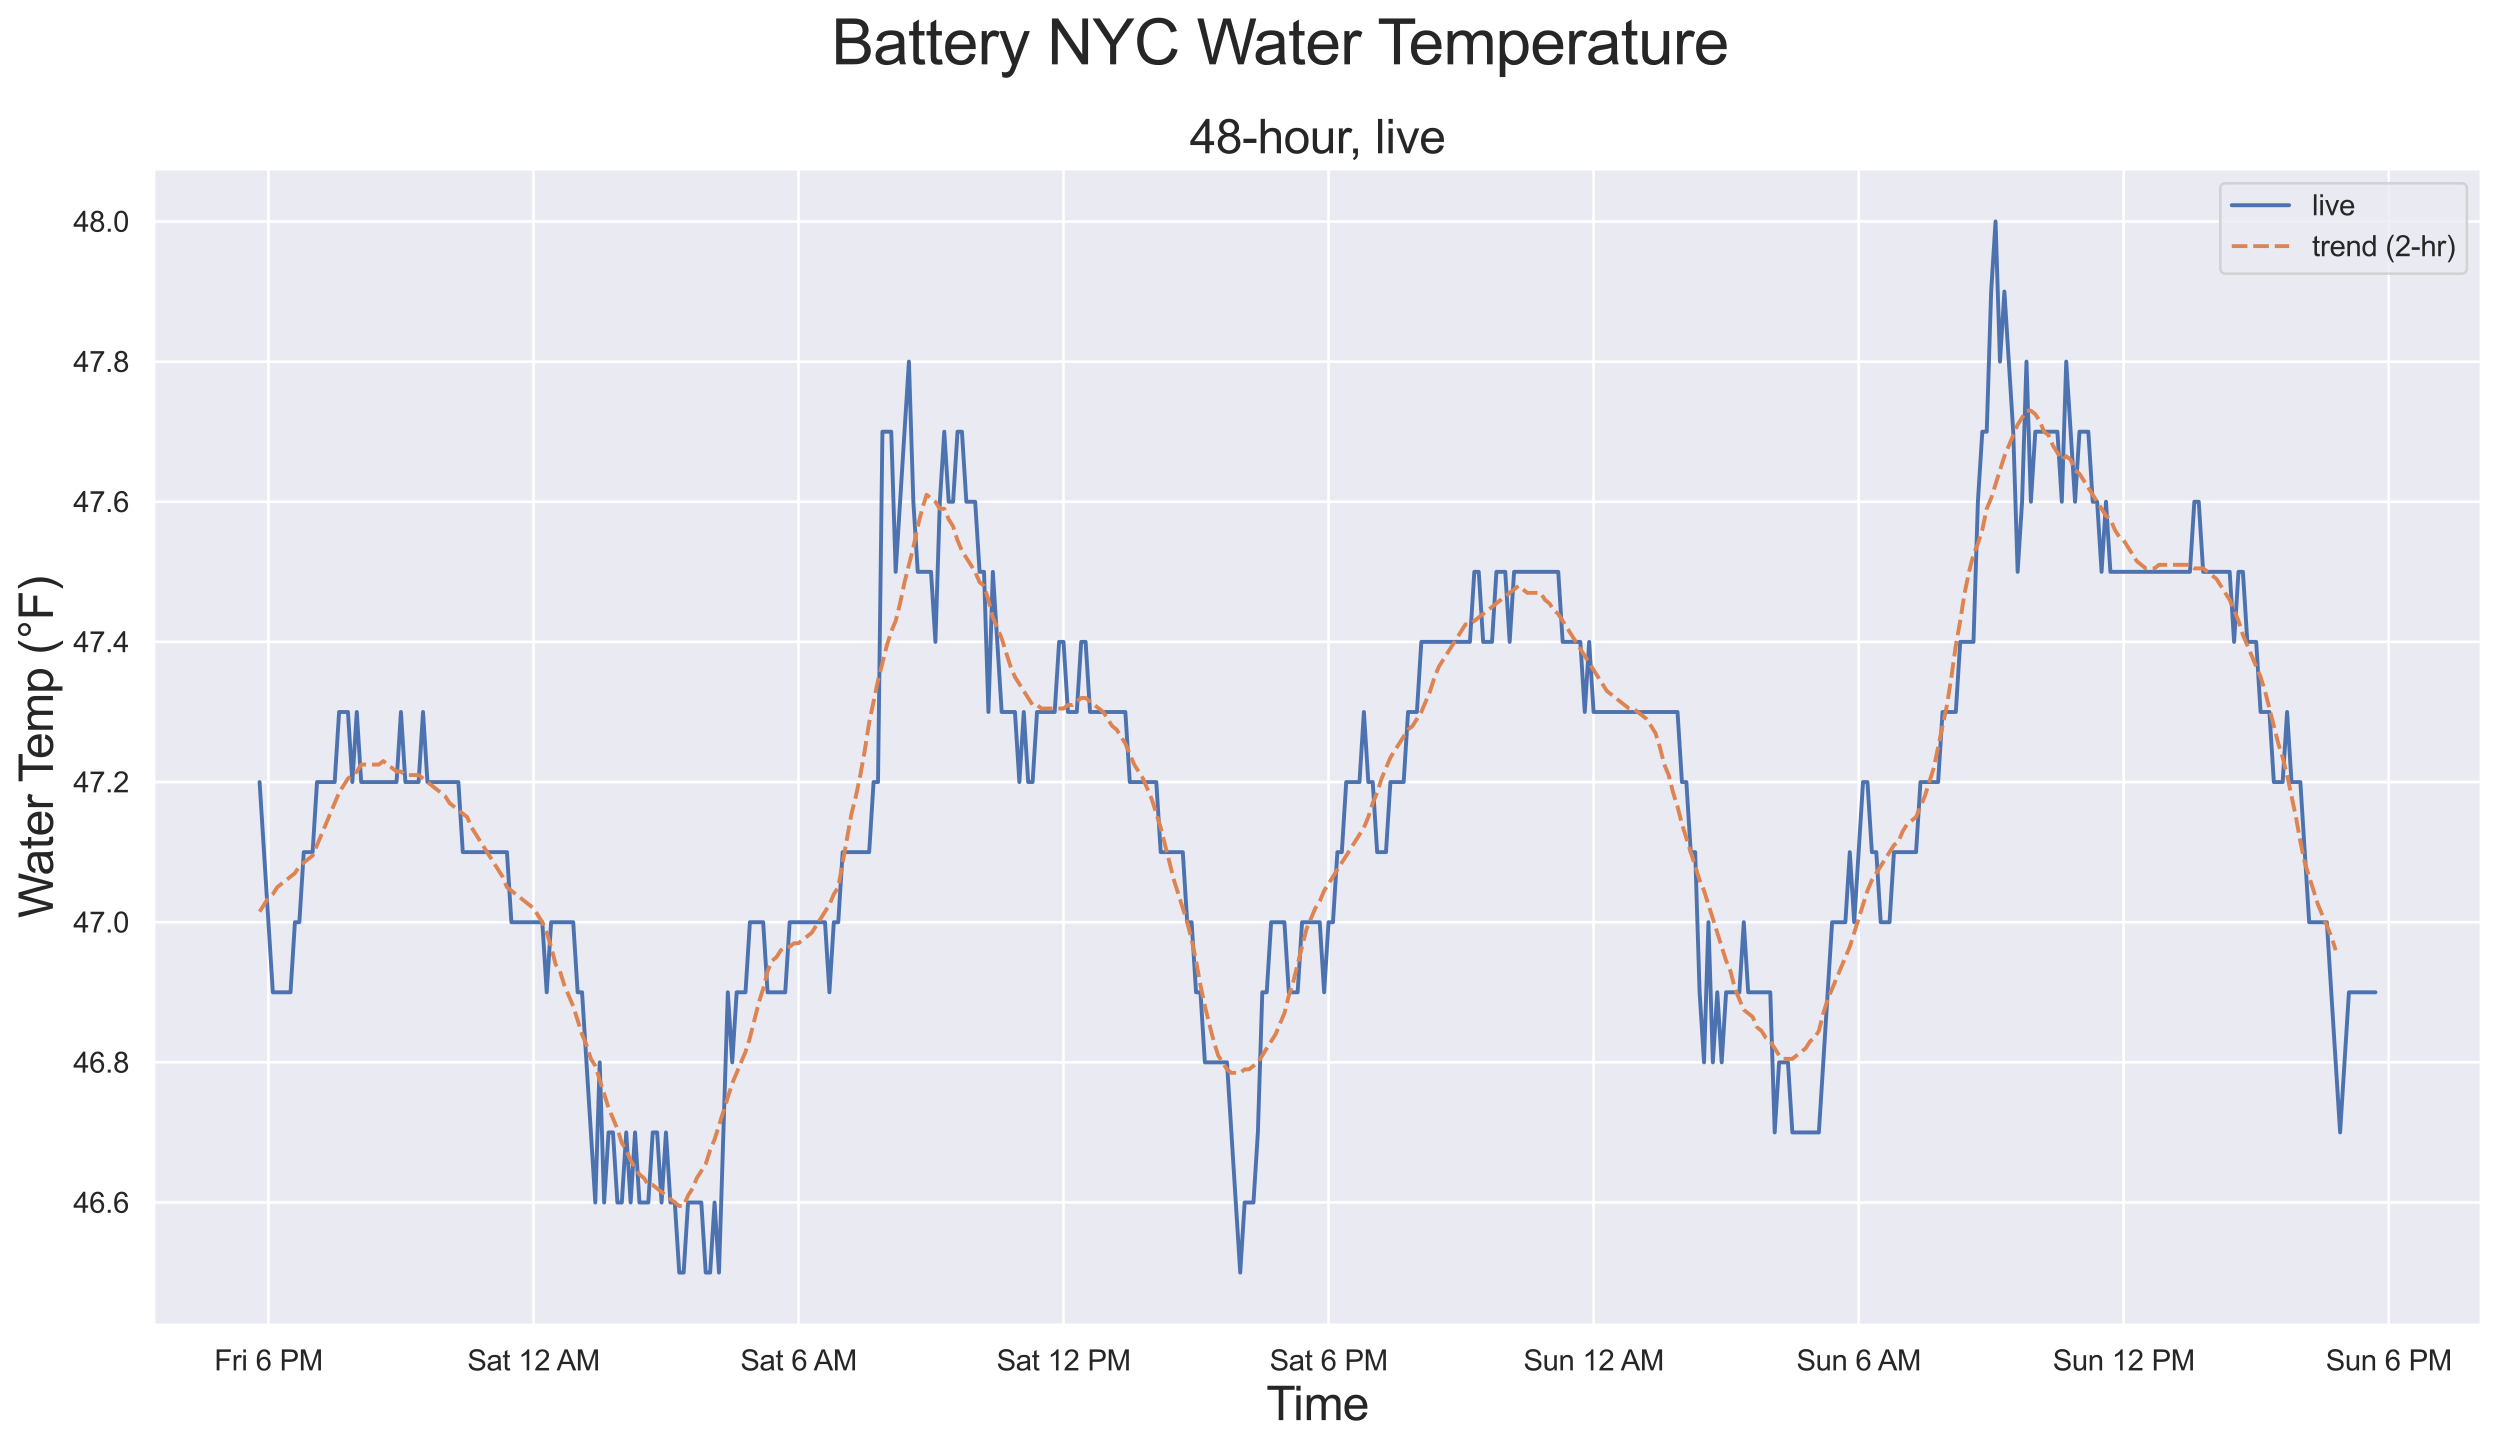 <?xml version="1.0" encoding="utf-8" standalone="no"?>
<!DOCTYPE svg PUBLIC "-//W3C//DTD SVG 1.1//EN"
  "http://www.w3.org/Graphics/SVG/1.1/DTD/svg11.dtd">
<svg xmlns:xlink="http://www.w3.org/1999/xlink" width="958.999pt" height="555.541pt" viewBox="0 0 958.999 555.541" xmlns="http://www.w3.org/2000/svg" version="1.1">
 <defs>
  <style type="text/css">*{stroke-linejoin: round; stroke-linecap: butt}</style>
 </defs>
 <g id="figure_1">
  <g id="patch_1">
   <path d="M 0 555.541 
L 958.999 555.541 
L 958.999 0 
L 0 0 
z
" style="fill: #ffffff"/>
  </g>
  <g id="axes_1">
   <g id="patch_2">
    <path d="M 58.999 508.32 
L 951.799 508.32 
L 951.799 64.8 
L 58.999 64.8 
z
" style="fill: #eaeaf2"/>
   </g>
   <g id="matplotlib.axis_1">
    <g id="xtick_1">
     <g id="line2d_1">
      <path d="M 102.97 508.32 
L 102.97 64.8 
" clip-path="url(#pe816466add)" style="fill: none; stroke: #ffffff; stroke-linecap: round"/>
     </g>
     <g id="text_1">
      <!-- Fri 6 PM -->
      <g style="fill: #262626" transform="translate(82.192 525.694)scale(0.11 -0.11)">
       <defs>
        <path id="ArialMT-46" d="M 525 0 
L 525 4581 
L 3616 4581 
L 3616 4041 
L 1131 4041 
L 1131 2622 
L 3281 2622 
L 3281 2081 
L 1131 2081 
L 1131 0 
L 525 0 
z
" transform="scale(0.016)"/>
        <path id="ArialMT-72" d="M 416 0 
L 416 3319 
L 922 3319 
L 922 2816 
Q 1116 3169 1280 3281 
Q 1444 3394 1641 3394 
Q 1925 3394 2219 3213 
L 2025 2691 
Q 1819 2813 1613 2813 
Q 1428 2813 1281 2702 
Q 1134 2591 1072 2394 
Q 978 2094 978 1738 
L 978 0 
L 416 0 
z
" transform="scale(0.016)"/>
        <path id="ArialMT-69" d="M 425 3934 
L 425 4581 
L 988 4581 
L 988 3934 
L 425 3934 
z
M 425 0 
L 425 3319 
L 988 3319 
L 988 0 
L 425 0 
z
" transform="scale(0.016)"/>
        <path id="ArialMT-20" transform="scale(0.016)"/>
        <path id="ArialMT-36" d="M 3184 3459 
L 2625 3416 
Q 2550 3747 2413 3897 
Q 2184 4138 1850 4138 
Q 1581 4138 1378 3988 
Q 1113 3794 959 3422 
Q 806 3050 800 2363 
Q 1003 2672 1297 2822 
Q 1591 2972 1913 2972 
Q 2475 2972 2870 2558 
Q 3266 2144 3266 1488 
Q 3266 1056 3080 686 
Q 2894 316 2569 119 
Q 2244 -78 1831 -78 
Q 1128 -78 684 439 
Q 241 956 241 2144 
Q 241 3472 731 4075 
Q 1159 4600 1884 4600 
Q 2425 4600 2770 4297 
Q 3116 3994 3184 3459 
z
M 888 1484 
Q 888 1194 1011 928 
Q 1134 663 1356 523 
Q 1578 384 1822 384 
Q 2178 384 2434 671 
Q 2691 959 2691 1453 
Q 2691 1928 2437 2201 
Q 2184 2475 1800 2475 
Q 1419 2475 1153 2201 
Q 888 1928 888 1484 
z
" transform="scale(0.016)"/>
        <path id="ArialMT-50" d="M 494 0 
L 494 4581 
L 2222 4581 
Q 2678 4581 2919 4538 
Q 3256 4481 3484 4323 
Q 3713 4166 3852 3881 
Q 3991 3597 3991 3256 
Q 3991 2672 3619 2267 
Q 3247 1863 2275 1863 
L 1100 1863 
L 1100 0 
L 494 0 
z
M 1100 2403 
L 2284 2403 
Q 2872 2403 3119 2622 
Q 3366 2841 3366 3238 
Q 3366 3525 3220 3729 
Q 3075 3934 2838 4000 
Q 2684 4041 2272 4041 
L 1100 4041 
L 1100 2403 
z
" transform="scale(0.016)"/>
        <path id="ArialMT-4d" d="M 475 0 
L 475 4581 
L 1388 4581 
L 2472 1338 
Q 2622 884 2691 659 
Q 2769 909 2934 1394 
L 4031 4581 
L 4847 4581 
L 4847 0 
L 4263 0 
L 4263 3834 
L 2931 0 
L 2384 0 
L 1059 3900 
L 1059 0 
L 475 0 
z
" transform="scale(0.016)"/>
       </defs>
       <use xlink:href="#ArialMT-46"/>
       <use xlink:href="#ArialMT-72" x="61.084"/>
       <use xlink:href="#ArialMT-69" x="94.385"/>
       <use xlink:href="#ArialMT-20" x="116.602"/>
       <use xlink:href="#ArialMT-36" x="144.385"/>
       <use xlink:href="#ArialMT-20" x="200"/>
       <use xlink:href="#ArialMT-50" x="227.783"/>
       <use xlink:href="#ArialMT-4d" x="294.482"/>
      </g>
     </g>
    </g>
    <g id="xtick_2">
     <g id="line2d_2">
      <path d="M 204.636 508.32 
L 204.636 64.8 
" clip-path="url(#pe816466add)" style="fill: none; stroke: #ffffff; stroke-linecap: round"/>
     </g>
     <g id="text_2">
      <!-- Sat 12 AM -->
      <g style="fill: #262626" transform="translate(179.26 525.694)scale(0.11 -0.11)">
       <defs>
        <path id="ArialMT-53" d="M 288 1472 
L 859 1522 
Q 900 1178 1048 958 
Q 1197 738 1509 602 
Q 1822 466 2213 466 
Q 2559 466 2825 569 
Q 3091 672 3220 851 
Q 3350 1031 3350 1244 
Q 3350 1459 3225 1620 
Q 3100 1781 2813 1891 
Q 2628 1963 1997 2114 
Q 1366 2266 1113 2400 
Q 784 2572 623 2826 
Q 463 3081 463 3397 
Q 463 3744 659 4045 
Q 856 4347 1234 4503 
Q 1613 4659 2075 4659 
Q 2584 4659 2973 4495 
Q 3363 4331 3572 4012 
Q 3781 3694 3797 3291 
L 3216 3247 
Q 3169 3681 2898 3903 
Q 2628 4125 2100 4125 
Q 1550 4125 1298 3923 
Q 1047 3722 1047 3438 
Q 1047 3191 1225 3031 
Q 1400 2872 2139 2705 
Q 2878 2538 3153 2413 
Q 3553 2228 3743 1945 
Q 3934 1663 3934 1294 
Q 3934 928 3725 604 
Q 3516 281 3123 101 
Q 2731 -78 2241 -78 
Q 1619 -78 1198 103 
Q 778 284 539 648 
Q 300 1013 288 1472 
z
" transform="scale(0.016)"/>
        <path id="ArialMT-61" d="M 2588 409 
Q 2275 144 1986 34 
Q 1697 -75 1366 -75 
Q 819 -75 525 192 
Q 231 459 231 875 
Q 231 1119 342 1320 
Q 453 1522 633 1644 
Q 813 1766 1038 1828 
Q 1203 1872 1538 1913 
Q 2219 1994 2541 2106 
Q 2544 2222 2544 2253 
Q 2544 2597 2384 2738 
Q 2169 2928 1744 2928 
Q 1347 2928 1158 2789 
Q 969 2650 878 2297 
L 328 2372 
Q 403 2725 575 2942 
Q 747 3159 1072 3276 
Q 1397 3394 1825 3394 
Q 2250 3394 2515 3294 
Q 2781 3194 2906 3042 
Q 3031 2891 3081 2659 
Q 3109 2516 3109 2141 
L 3109 1391 
Q 3109 606 3145 398 
Q 3181 191 3288 0 
L 2700 0 
Q 2613 175 2588 409 
z
M 2541 1666 
Q 2234 1541 1622 1453 
Q 1275 1403 1131 1340 
Q 988 1278 909 1158 
Q 831 1038 831 891 
Q 831 666 1001 516 
Q 1172 366 1500 366 
Q 1825 366 2078 508 
Q 2331 650 2450 897 
Q 2541 1088 2541 1459 
L 2541 1666 
z
" transform="scale(0.016)"/>
        <path id="ArialMT-74" d="M 1650 503 
L 1731 6 
Q 1494 -44 1306 -44 
Q 1000 -44 831 53 
Q 663 150 594 308 
Q 525 466 525 972 
L 525 2881 
L 113 2881 
L 113 3319 
L 525 3319 
L 525 4141 
L 1084 4478 
L 1084 3319 
L 1650 3319 
L 1650 2881 
L 1084 2881 
L 1084 941 
Q 1084 700 1114 631 
Q 1144 563 1211 522 
Q 1278 481 1403 481 
Q 1497 481 1650 503 
z
" transform="scale(0.016)"/>
        <path id="ArialMT-31" d="M 2384 0 
L 1822 0 
L 1822 3584 
Q 1619 3391 1289 3197 
Q 959 3003 697 2906 
L 697 3450 
Q 1169 3672 1522 3987 
Q 1875 4303 2022 4600 
L 2384 4600 
L 2384 0 
z
" transform="scale(0.016)"/>
        <path id="ArialMT-32" d="M 3222 541 
L 3222 0 
L 194 0 
Q 188 203 259 391 
Q 375 700 629 1000 
Q 884 1300 1366 1694 
Q 2113 2306 2375 2664 
Q 2638 3022 2638 3341 
Q 2638 3675 2398 3904 
Q 2159 4134 1775 4134 
Q 1369 4134 1125 3890 
Q 881 3647 878 3216 
L 300 3275 
Q 359 3922 746 4261 
Q 1134 4600 1788 4600 
Q 2447 4600 2831 4234 
Q 3216 3869 3216 3328 
Q 3216 3053 3103 2787 
Q 2991 2522 2730 2228 
Q 2469 1934 1863 1422 
Q 1356 997 1212 845 
Q 1069 694 975 541 
L 3222 541 
z
" transform="scale(0.016)"/>
        <path id="ArialMT-41" d="M -9 0 
L 1750 4581 
L 2403 4581 
L 4278 0 
L 3588 0 
L 3053 1388 
L 1138 1388 
L 634 0 
L -9 0 
z
M 1313 1881 
L 2866 1881 
L 2388 3150 
Q 2169 3728 2063 4100 
Q 1975 3659 1816 3225 
L 1313 1881 
z
" transform="scale(0.016)"/>
       </defs>
       <use xlink:href="#ArialMT-53"/>
       <use xlink:href="#ArialMT-61" x="66.699"/>
       <use xlink:href="#ArialMT-74" x="122.314"/>
       <use xlink:href="#ArialMT-20" x="150.098"/>
       <use xlink:href="#ArialMT-31" x="177.881"/>
       <use xlink:href="#ArialMT-32" x="233.496"/>
       <use xlink:href="#ArialMT-20" x="289.111"/>
       <use xlink:href="#ArialMT-41" x="311.395"/>
       <use xlink:href="#ArialMT-4d" x="378.094"/>
      </g>
     </g>
    </g>
    <g id="xtick_3">
     <g id="line2d_3">
      <path d="M 306.302 508.32 
L 306.302 64.8 
" clip-path="url(#pe816466add)" style="fill: none; stroke: #ffffff; stroke-linecap: round"/>
     </g>
     <g id="text_3">
      <!-- Sat 6 AM -->
      <g style="fill: #262626" transform="translate(283.985 525.694)scale(0.11 -0.11)">
       <use xlink:href="#ArialMT-53"/>
       <use xlink:href="#ArialMT-61" x="66.699"/>
       <use xlink:href="#ArialMT-74" x="122.314"/>
       <use xlink:href="#ArialMT-20" x="150.098"/>
       <use xlink:href="#ArialMT-36" x="177.881"/>
       <use xlink:href="#ArialMT-20" x="233.496"/>
       <use xlink:href="#ArialMT-41" x="255.779"/>
       <use xlink:href="#ArialMT-4d" x="322.479"/>
      </g>
     </g>
    </g>
    <g id="xtick_4">
     <g id="line2d_4">
      <path d="M 407.969 508.32 
L 407.969 64.8 
" clip-path="url(#pe816466add)" style="fill: none; stroke: #ffffff; stroke-linecap: round"/>
     </g>
     <g id="text_4">
      <!-- Sat 12 PM -->
      <g style="fill: #262626" transform="translate(382.291 525.694)scale(0.11 -0.11)">
       <use xlink:href="#ArialMT-53"/>
       <use xlink:href="#ArialMT-61" x="66.699"/>
       <use xlink:href="#ArialMT-74" x="122.314"/>
       <use xlink:href="#ArialMT-20" x="150.098"/>
       <use xlink:href="#ArialMT-31" x="177.881"/>
       <use xlink:href="#ArialMT-32" x="233.496"/>
       <use xlink:href="#ArialMT-20" x="289.111"/>
       <use xlink:href="#ArialMT-50" x="316.895"/>
       <use xlink:href="#ArialMT-4d" x="383.594"/>
      </g>
     </g>
    </g>
    <g id="xtick_5">
     <g id="line2d_5">
      <path d="M 509.635 508.32 
L 509.635 64.8 
" clip-path="url(#pe816466add)" style="fill: none; stroke: #ffffff; stroke-linecap: round"/>
     </g>
     <g id="text_5">
      <!-- Sat 6 PM -->
      <g style="fill: #262626" transform="translate(487.015 525.694)scale(0.11 -0.11)">
       <use xlink:href="#ArialMT-53"/>
       <use xlink:href="#ArialMT-61" x="66.699"/>
       <use xlink:href="#ArialMT-74" x="122.314"/>
       <use xlink:href="#ArialMT-20" x="150.098"/>
       <use xlink:href="#ArialMT-36" x="177.881"/>
       <use xlink:href="#ArialMT-20" x="233.496"/>
       <use xlink:href="#ArialMT-50" x="261.279"/>
       <use xlink:href="#ArialMT-4d" x="327.979"/>
      </g>
     </g>
    </g>
    <g id="xtick_6">
     <g id="line2d_6">
      <path d="M 611.301 508.32 
L 611.301 64.8 
" clip-path="url(#pe816466add)" style="fill: none; stroke: #ffffff; stroke-linecap: round"/>
     </g>
     <g id="text_6">
      <!-- Sun 12 AM -->
      <g style="fill: #262626" transform="translate(584.395 525.694)scale(0.11 -0.11)">
       <defs>
        <path id="ArialMT-75" d="M 2597 0 
L 2597 488 
Q 2209 -75 1544 -75 
Q 1250 -75 995 37 
Q 741 150 617 320 
Q 494 491 444 738 
Q 409 903 409 1263 
L 409 3319 
L 972 3319 
L 972 1478 
Q 972 1038 1006 884 
Q 1059 663 1231 536 
Q 1403 409 1656 409 
Q 1909 409 2131 539 
Q 2353 669 2445 892 
Q 2538 1116 2538 1541 
L 2538 3319 
L 3100 3319 
L 3100 0 
L 2597 0 
z
" transform="scale(0.016)"/>
        <path id="ArialMT-6e" d="M 422 0 
L 422 3319 
L 928 3319 
L 928 2847 
Q 1294 3394 1984 3394 
Q 2284 3394 2536 3286 
Q 2788 3178 2913 3003 
Q 3038 2828 3088 2588 
Q 3119 2431 3119 2041 
L 3119 0 
L 2556 0 
L 2556 2019 
Q 2556 2363 2490 2533 
Q 2425 2703 2258 2804 
Q 2091 2906 1866 2906 
Q 1506 2906 1245 2678 
Q 984 2450 984 1813 
L 984 0 
L 422 0 
z
" transform="scale(0.016)"/>
       </defs>
       <use xlink:href="#ArialMT-53"/>
       <use xlink:href="#ArialMT-75" x="66.699"/>
       <use xlink:href="#ArialMT-6e" x="122.314"/>
       <use xlink:href="#ArialMT-20" x="177.93"/>
       <use xlink:href="#ArialMT-31" x="205.713"/>
       <use xlink:href="#ArialMT-32" x="261.328"/>
       <use xlink:href="#ArialMT-20" x="316.943"/>
       <use xlink:href="#ArialMT-41" x="339.227"/>
       <use xlink:href="#ArialMT-4d" x="405.926"/>
      </g>
     </g>
    </g>
    <g id="xtick_7">
     <g id="line2d_7">
      <path d="M 712.968 508.32 
L 712.968 64.8 
" clip-path="url(#pe816466add)" style="fill: none; stroke: #ffffff; stroke-linecap: round"/>
     </g>
     <g id="text_7">
      <!-- Sun 6 AM -->
      <g style="fill: #262626" transform="translate(689.12 525.694)scale(0.11 -0.11)">
       <use xlink:href="#ArialMT-53"/>
       <use xlink:href="#ArialMT-75" x="66.699"/>
       <use xlink:href="#ArialMT-6e" x="122.314"/>
       <use xlink:href="#ArialMT-20" x="177.93"/>
       <use xlink:href="#ArialMT-36" x="205.713"/>
       <use xlink:href="#ArialMT-20" x="261.328"/>
       <use xlink:href="#ArialMT-41" x="283.611"/>
       <use xlink:href="#ArialMT-4d" x="350.311"/>
      </g>
     </g>
    </g>
    <g id="xtick_8">
     <g id="line2d_8">
      <path d="M 814.634 508.32 
L 814.634 64.8 
" clip-path="url(#pe816466add)" style="fill: none; stroke: #ffffff; stroke-linecap: round"/>
     </g>
     <g id="text_8">
      <!-- Sun 12 PM -->
      <g style="fill: #262626" transform="translate(787.425 525.694)scale(0.11 -0.11)">
       <use xlink:href="#ArialMT-53"/>
       <use xlink:href="#ArialMT-75" x="66.699"/>
       <use xlink:href="#ArialMT-6e" x="122.314"/>
       <use xlink:href="#ArialMT-20" x="177.93"/>
       <use xlink:href="#ArialMT-31" x="205.713"/>
       <use xlink:href="#ArialMT-32" x="261.328"/>
       <use xlink:href="#ArialMT-20" x="316.943"/>
       <use xlink:href="#ArialMT-50" x="344.727"/>
       <use xlink:href="#ArialMT-4d" x="411.426"/>
      </g>
     </g>
    </g>
    <g id="xtick_9">
     <g id="line2d_9">
      <path d="M 916.3 508.32 
L 916.3 64.8 
" clip-path="url(#pe816466add)" style="fill: none; stroke: #ffffff; stroke-linecap: round"/>
     </g>
     <g id="text_9">
      <!-- Sun 6 PM -->
      <g style="fill: #262626" transform="translate(892.15 525.694)scale(0.11 -0.11)">
       <use xlink:href="#ArialMT-53"/>
       <use xlink:href="#ArialMT-75" x="66.699"/>
       <use xlink:href="#ArialMT-6e" x="122.314"/>
       <use xlink:href="#ArialMT-20" x="177.93"/>
       <use xlink:href="#ArialMT-36" x="205.713"/>
       <use xlink:href="#ArialMT-20" x="261.328"/>
       <use xlink:href="#ArialMT-50" x="289.111"/>
       <use xlink:href="#ArialMT-4d" x="355.811"/>
      </g>
     </g>
    </g>
    <g id="text_10">
     <!-- Time -->
     <g style="fill: #262626" transform="translate(485.738 544.764)scale(0.18 -0.18)">
      <defs>
       <path id="ArialMT-54" d="M 1659 0 
L 1659 4041 
L 150 4041 
L 150 4581 
L 3781 4581 
L 3781 4041 
L 2266 4041 
L 2266 0 
L 1659 0 
z
" transform="scale(0.016)"/>
       <path id="ArialMT-6d" d="M 422 0 
L 422 3319 
L 925 3319 
L 925 2853 
Q 1081 3097 1340 3245 
Q 1600 3394 1931 3394 
Q 2300 3394 2536 3241 
Q 2772 3088 2869 2813 
Q 3263 3394 3894 3394 
Q 4388 3394 4653 3120 
Q 4919 2847 4919 2278 
L 4919 0 
L 4359 0 
L 4359 2091 
Q 4359 2428 4304 2576 
Q 4250 2725 4106 2815 
Q 3963 2906 3769 2906 
Q 3419 2906 3187 2673 
Q 2956 2441 2956 1928 
L 2956 0 
L 2394 0 
L 2394 2156 
Q 2394 2531 2256 2718 
Q 2119 2906 1806 2906 
Q 1569 2906 1367 2781 
Q 1166 2656 1075 2415 
Q 984 2175 984 1722 
L 984 0 
L 422 0 
z
" transform="scale(0.016)"/>
       <path id="ArialMT-65" d="M 2694 1069 
L 3275 997 
Q 3138 488 2766 206 
Q 2394 -75 1816 -75 
Q 1088 -75 661 373 
Q 234 822 234 1631 
Q 234 2469 665 2931 
Q 1097 3394 1784 3394 
Q 2450 3394 2872 2941 
Q 3294 2488 3294 1666 
Q 3294 1616 3291 1516 
L 816 1516 
Q 847 969 1125 678 
Q 1403 388 1819 388 
Q 2128 388 2347 550 
Q 2566 713 2694 1069 
z
M 847 1978 
L 2700 1978 
Q 2663 2397 2488 2606 
Q 2219 2931 1791 2931 
Q 1403 2931 1139 2672 
Q 875 2413 847 1978 
z
" transform="scale(0.016)"/>
      </defs>
      <use xlink:href="#ArialMT-54"/>
      <use xlink:href="#ArialMT-69" x="57.334"/>
      <use xlink:href="#ArialMT-6d" x="79.551"/>
      <use xlink:href="#ArialMT-65" x="162.852"/>
     </g>
    </g>
   </g>
   <g id="matplotlib.axis_2">
    <g id="ytick_1">
     <g id="line2d_10">
      <path d="M 58.999 461.28 
L 951.799 461.28 
" clip-path="url(#pe816466add)" style="fill: none; stroke: #ffffff; stroke-linecap: round"/>
     </g>
     <g id="text_11">
      <!-- 46.6 -->
      <g style="fill: #262626" transform="translate(28.092 465.217)scale(0.11 -0.11)">
       <defs>
        <path id="ArialMT-34" d="M 2069 0 
L 2069 1097 
L 81 1097 
L 81 1613 
L 2172 4581 
L 2631 4581 
L 2631 1613 
L 3250 1613 
L 3250 1097 
L 2631 1097 
L 2631 0 
L 2069 0 
z
M 2069 1613 
L 2069 3678 
L 634 1613 
L 2069 1613 
z
" transform="scale(0.016)"/>
        <path id="ArialMT-2e" d="M 581 0 
L 581 641 
L 1222 641 
L 1222 0 
L 581 0 
z
" transform="scale(0.016)"/>
       </defs>
       <use xlink:href="#ArialMT-34"/>
       <use xlink:href="#ArialMT-36" x="55.615"/>
       <use xlink:href="#ArialMT-2e" x="111.23"/>
       <use xlink:href="#ArialMT-36" x="139.014"/>
      </g>
     </g>
    </g>
    <g id="ytick_2">
     <g id="line2d_11">
      <path d="M 58.999 407.52 
L 951.799 407.52 
" clip-path="url(#pe816466add)" style="fill: none; stroke: #ffffff; stroke-linecap: round"/>
     </g>
     <g id="text_12">
      <!-- 46.8 -->
      <g style="fill: #262626" transform="translate(28.092 411.457)scale(0.11 -0.11)">
       <defs>
        <path id="ArialMT-38" d="M 1131 2484 
Q 781 2613 612 2850 
Q 444 3088 444 3419 
Q 444 3919 803 4259 
Q 1163 4600 1759 4600 
Q 2359 4600 2725 4251 
Q 3091 3903 3091 3403 
Q 3091 3084 2923 2848 
Q 2756 2613 2416 2484 
Q 2838 2347 3058 2040 
Q 3278 1734 3278 1309 
Q 3278 722 2862 322 
Q 2447 -78 1769 -78 
Q 1091 -78 675 323 
Q 259 725 259 1325 
Q 259 1772 486 2073 
Q 713 2375 1131 2484 
z
M 1019 3438 
Q 1019 3113 1228 2906 
Q 1438 2700 1772 2700 
Q 2097 2700 2305 2904 
Q 2513 3109 2513 3406 
Q 2513 3716 2298 3927 
Q 2084 4138 1766 4138 
Q 1444 4138 1231 3931 
Q 1019 3725 1019 3438 
z
M 838 1322 
Q 838 1081 952 856 
Q 1066 631 1291 507 
Q 1516 384 1775 384 
Q 2178 384 2440 643 
Q 2703 903 2703 1303 
Q 2703 1709 2433 1975 
Q 2163 2241 1756 2241 
Q 1359 2241 1098 1978 
Q 838 1716 838 1322 
z
" transform="scale(0.016)"/>
       </defs>
       <use xlink:href="#ArialMT-34"/>
       <use xlink:href="#ArialMT-36" x="55.615"/>
       <use xlink:href="#ArialMT-2e" x="111.23"/>
       <use xlink:href="#ArialMT-38" x="139.014"/>
      </g>
     </g>
    </g>
    <g id="ytick_3">
     <g id="line2d_12">
      <path d="M 58.999 353.76 
L 951.799 353.76 
" clip-path="url(#pe816466add)" style="fill: none; stroke: #ffffff; stroke-linecap: round"/>
     </g>
     <g id="text_13">
      <!-- 47.0 -->
      <g style="fill: #262626" transform="translate(28.092 357.697)scale(0.11 -0.11)">
       <defs>
        <path id="ArialMT-37" d="M 303 3981 
L 303 4522 
L 3269 4522 
L 3269 4084 
Q 2831 3619 2401 2847 
Q 1972 2075 1738 1259 
Q 1569 684 1522 0 
L 944 0 
Q 953 541 1156 1306 
Q 1359 2072 1739 2783 
Q 2119 3494 2547 3981 
L 303 3981 
z
" transform="scale(0.016)"/>
        <path id="ArialMT-30" d="M 266 2259 
Q 266 3072 433 3567 
Q 600 4063 929 4331 
Q 1259 4600 1759 4600 
Q 2128 4600 2406 4451 
Q 2684 4303 2865 4023 
Q 3047 3744 3150 3342 
Q 3253 2941 3253 2259 
Q 3253 1453 3087 958 
Q 2922 463 2592 192 
Q 2263 -78 1759 -78 
Q 1097 -78 719 397 
Q 266 969 266 2259 
z
M 844 2259 
Q 844 1131 1108 757 
Q 1372 384 1759 384 
Q 2147 384 2411 759 
Q 2675 1134 2675 2259 
Q 2675 3391 2411 3762 
Q 2147 4134 1753 4134 
Q 1366 4134 1134 3806 
Q 844 3388 844 2259 
z
" transform="scale(0.016)"/>
       </defs>
       <use xlink:href="#ArialMT-34"/>
       <use xlink:href="#ArialMT-37" x="55.615"/>
       <use xlink:href="#ArialMT-2e" x="111.23"/>
       <use xlink:href="#ArialMT-30" x="139.014"/>
      </g>
     </g>
    </g>
    <g id="ytick_4">
     <g id="line2d_13">
      <path d="M 58.999 300 
L 951.799 300 
" clip-path="url(#pe816466add)" style="fill: none; stroke: #ffffff; stroke-linecap: round"/>
     </g>
     <g id="text_14">
      <!-- 47.2 -->
      <g style="fill: #262626" transform="translate(28.092 303.937)scale(0.11 -0.11)">
       <use xlink:href="#ArialMT-34"/>
       <use xlink:href="#ArialMT-37" x="55.615"/>
       <use xlink:href="#ArialMT-2e" x="111.23"/>
       <use xlink:href="#ArialMT-32" x="139.014"/>
      </g>
     </g>
    </g>
    <g id="ytick_5">
     <g id="line2d_14">
      <path d="M 58.999 246.24 
L 951.799 246.24 
" clip-path="url(#pe816466add)" style="fill: none; stroke: #ffffff; stroke-linecap: round"/>
     </g>
     <g id="text_15">
      <!-- 47.4 -->
      <g style="fill: #262626" transform="translate(28.092 250.177)scale(0.11 -0.11)">
       <use xlink:href="#ArialMT-34"/>
       <use xlink:href="#ArialMT-37" x="55.615"/>
       <use xlink:href="#ArialMT-2e" x="111.23"/>
       <use xlink:href="#ArialMT-34" x="139.014"/>
      </g>
     </g>
    </g>
    <g id="ytick_6">
     <g id="line2d_15">
      <path d="M 58.999 192.48 
L 951.799 192.48 
" clip-path="url(#pe816466add)" style="fill: none; stroke: #ffffff; stroke-linecap: round"/>
     </g>
     <g id="text_16">
      <!-- 47.6 -->
      <g style="fill: #262626" transform="translate(28.092 196.417)scale(0.11 -0.11)">
       <use xlink:href="#ArialMT-34"/>
       <use xlink:href="#ArialMT-37" x="55.615"/>
       <use xlink:href="#ArialMT-2e" x="111.23"/>
       <use xlink:href="#ArialMT-36" x="139.014"/>
      </g>
     </g>
    </g>
    <g id="ytick_7">
     <g id="line2d_16">
      <path d="M 58.999 138.72 
L 951.799 138.72 
" clip-path="url(#pe816466add)" style="fill: none; stroke: #ffffff; stroke-linecap: round"/>
     </g>
     <g id="text_17">
      <!-- 47.8 -->
      <g style="fill: #262626" transform="translate(28.092 142.657)scale(0.11 -0.11)">
       <use xlink:href="#ArialMT-34"/>
       <use xlink:href="#ArialMT-37" x="55.615"/>
       <use xlink:href="#ArialMT-2e" x="111.23"/>
       <use xlink:href="#ArialMT-38" x="139.014"/>
      </g>
     </g>
    </g>
    <g id="ytick_8">
     <g id="line2d_17">
      <path d="M 58.999 84.96 
L 951.799 84.96 
" clip-path="url(#pe816466add)" style="fill: none; stroke: #ffffff; stroke-linecap: round"/>
     </g>
     <g id="text_18">
      <!-- 48.0 -->
      <g style="fill: #262626" transform="translate(28.092 88.897)scale(0.11 -0.11)">
       <use xlink:href="#ArialMT-34"/>
       <use xlink:href="#ArialMT-38" x="55.615"/>
       <use xlink:href="#ArialMT-2e" x="111.23"/>
       <use xlink:href="#ArialMT-30" x="139.014"/>
      </g>
     </g>
    </g>
    <g id="text_19">
     <!-- Water Temp (°F) -->
     <g style="fill: #262626" transform="translate(20.303 352.159)rotate(-90)scale(0.18 -0.18)">
      <defs>
       <path id="ArialMT-57" d="M 1294 0 
L 78 4581 
L 700 4581 
L 1397 1578 
Q 1509 1106 1591 641 
Q 1766 1375 1797 1488 
L 2669 4581 
L 3400 4581 
L 4056 2263 
Q 4303 1400 4413 641 
Q 4500 1075 4641 1638 
L 5359 4581 
L 5969 4581 
L 4713 0 
L 4128 0 
L 3163 3491 
Q 3041 3928 3019 4028 
Q 2947 3713 2884 3491 
L 1913 0 
L 1294 0 
z
" transform="scale(0.016)"/>
       <path id="ArialMT-70" d="M 422 -1272 
L 422 3319 
L 934 3319 
L 934 2888 
Q 1116 3141 1344 3267 
Q 1572 3394 1897 3394 
Q 2322 3394 2647 3175 
Q 2972 2956 3137 2557 
Q 3303 2159 3303 1684 
Q 3303 1175 3120 767 
Q 2938 359 2589 142 
Q 2241 -75 1856 -75 
Q 1575 -75 1351 44 
Q 1128 163 984 344 
L 984 -1272 
L 422 -1272 
z
M 931 1641 
Q 931 1000 1190 694 
Q 1450 388 1819 388 
Q 2194 388 2461 705 
Q 2728 1022 2728 1688 
Q 2728 2322 2467 2637 
Q 2206 2953 1844 2953 
Q 1484 2953 1207 2617 
Q 931 2281 931 1641 
z
" transform="scale(0.016)"/>
       <path id="ArialMT-28" d="M 1497 -1347 
Q 1031 -759 709 28 
Q 388 816 388 1659 
Q 388 2403 628 3084 
Q 909 3875 1497 4659 
L 1900 4659 
Q 1522 4009 1400 3731 
Q 1209 3300 1100 2831 
Q 966 2247 966 1656 
Q 966 153 1900 -1347 
L 1497 -1347 
z
" transform="scale(0.016)"/>
       <path id="ArialMT-b0" d="M 400 3794 
Q 400 4153 654 4406 
Q 909 4659 1266 4659 
Q 1628 4659 1881 4406 
Q 2134 4153 2134 3794 
Q 2134 3434 1879 3179 
Q 1625 2925 1266 2925 
Q 909 2925 654 3178 
Q 400 3431 400 3794 
z
M 741 3794 
Q 741 3575 895 3420 
Q 1050 3266 1269 3266 
Q 1484 3266 1639 3420 
Q 1794 3575 1794 3794 
Q 1794 4013 1639 4167 
Q 1484 4322 1269 4322 
Q 1050 4322 895 4167 
Q 741 4013 741 3794 
z
" transform="scale(0.016)"/>
       <path id="ArialMT-29" d="M 791 -1347 
L 388 -1347 
Q 1322 153 1322 1656 
Q 1322 2244 1188 2822 
Q 1081 3291 891 3722 
Q 769 4003 388 4659 
L 791 4659 
Q 1378 3875 1659 3084 
Q 1900 2403 1900 1659 
Q 1900 816 1576 28 
Q 1253 -759 791 -1347 
z
" transform="scale(0.016)"/>
      </defs>
      <use xlink:href="#ArialMT-57"/>
      <use xlink:href="#ArialMT-61" x="90.635"/>
      <use xlink:href="#ArialMT-74" x="146.25"/>
      <use xlink:href="#ArialMT-65" x="174.033"/>
      <use xlink:href="#ArialMT-72" x="229.648"/>
      <use xlink:href="#ArialMT-20" x="262.949"/>
      <use xlink:href="#ArialMT-54" x="288.982"/>
      <use xlink:href="#ArialMT-65" x="338.941"/>
      <use xlink:href="#ArialMT-6d" x="394.557"/>
      <use xlink:href="#ArialMT-70" x="477.857"/>
      <use xlink:href="#ArialMT-20" x="533.473"/>
      <use xlink:href="#ArialMT-28" x="561.256"/>
      <use xlink:href="#ArialMT-b0" x="594.557"/>
      <use xlink:href="#ArialMT-46" x="634.547"/>
      <use xlink:href="#ArialMT-29" x="695.631"/>
     </g>
    </g>
   </g>
   <g id="line2d_18">
    <path d="M 99.581 300 
L 104.664 380.64 
L 111.442 380.64 
L 113.136 353.76 
L 114.831 353.76 
L 116.525 326.88 
L 119.914 326.88 
L 121.608 300 
L 128.386 300 
L 130.081 273.12 
L 133.47 273.12 
L 135.164 300 
L 136.858 273.12 
L 138.553 300 
L 152.108 300 
L 153.803 273.12 
L 155.497 300 
L 160.581 300 
L 162.275 273.12 
L 163.969 300 
L 175.83 300 
L 177.525 326.88 
L 194.469 326.88 
L 196.164 353.76 
L 208.025 353.76 
L 209.719 380.64 
L 211.414 353.76 
L 219.886 353.76 
L 221.58 380.64 
L 223.275 380.64 
L 228.358 461.28 
L 230.053 407.52 
L 231.747 461.28 
L 233.441 434.4 
L 235.136 434.4 
L 236.83 461.28 
L 238.525 461.28 
L 240.219 434.4 
L 241.914 461.28 
L 243.608 434.4 
L 245.302 461.28 
L 248.691 461.28 
L 250.386 434.4 
L 252.08 434.4 
L 253.775 461.28 
L 255.469 434.4 
L 257.164 461.28 
L 258.858 461.28 
L 260.552 488.16 
L 262.247 488.16 
L 263.941 461.28 
L 269.025 461.28 
L 270.719 488.16 
L 272.414 488.16 
L 274.108 461.28 
L 275.802 488.16 
L 279.191 380.64 
L 280.886 407.52 
L 282.58 380.64 
L 285.969 380.64 
L 287.663 353.76 
L 292.747 353.76 
L 294.441 380.64 
L 301.219 380.64 
L 302.913 353.76 
L 316.469 353.76 
L 318.163 380.64 
L 319.858 353.76 
L 321.552 353.76 
L 323.247 326.88 
L 333.413 326.88 
L 335.108 300 
L 336.802 300 
L 338.497 165.6 
L 341.886 165.6 
L 343.58 219.36 
L 348.663 138.72 
L 350.358 192.48 
L 352.052 219.36 
L 357.135 219.36 
L 358.83 246.24 
L 360.524 192.48 
L 362.219 165.6 
L 363.913 192.48 
L 365.608 192.48 
L 367.302 165.6 
L 368.997 165.6 
L 370.691 192.48 
L 374.08 192.48 
L 375.774 219.36 
L 377.469 219.36 
L 379.163 273.12 
L 380.858 219.36 
L 384.247 273.12 
L 389.33 273.12 
L 391.024 300 
L 392.719 273.12 
L 394.413 300 
L 396.108 300 
L 397.802 273.12 
L 404.58 273.12 
L 406.274 246.24 
L 407.969 246.24 
L 409.663 273.12 
L 413.052 273.12 
L 414.746 246.24 
L 416.441 246.24 
L 418.135 273.12 
L 431.691 273.12 
L 433.385 300 
L 443.552 300 
L 445.246 326.88 
L 453.719 326.88 
L 455.413 353.76 
L 457.107 353.76 
L 458.802 380.64 
L 460.496 380.64 
L 462.191 407.52 
L 470.663 407.52 
L 475.746 488.16 
L 477.441 461.28 
L 480.83 461.28 
L 482.524 434.4 
L 484.218 380.64 
L 485.913 380.64 
L 487.607 353.76 
L 492.691 353.76 
L 494.385 380.64 
L 497.774 380.64 
L 499.468 353.76 
L 506.246 353.76 
L 507.941 380.64 
L 509.635 353.76 
L 511.329 353.76 
L 513.024 326.88 
L 514.718 326.88 
L 516.413 300 
L 521.496 300 
L 523.191 273.12 
L 524.885 300 
L 526.579 300 
L 528.274 326.88 
L 531.663 326.88 
L 533.357 300 
L 538.44 300 
L 540.135 273.12 
L 543.524 273.12 
L 545.218 246.24 
L 563.857 246.24 
L 565.551 219.36 
L 567.246 219.36 
L 568.94 246.24 
L 572.329 246.24 
L 574.024 219.36 
L 577.413 219.36 
L 579.107 246.24 
L 580.801 219.36 
L 597.746 219.36 
L 599.44 246.24 
L 606.218 246.24 
L 607.912 273.12 
L 609.607 246.24 
L 611.301 273.12 
L 643.496 273.12 
L 645.19 300 
L 646.885 300 
L 648.579 326.88 
L 650.273 326.88 
L 651.968 380.64 
L 653.662 407.52 
L 655.357 353.76 
L 657.051 407.52 
L 658.746 380.64 
L 660.44 407.52 
L 662.135 380.64 
L 667.218 380.64 
L 668.912 353.76 
L 670.607 380.64 
L 679.079 380.64 
L 680.773 434.4 
L 682.468 407.52 
L 685.857 407.52 
L 687.551 434.4 
L 697.718 434.4 
L 702.801 353.76 
L 707.884 353.76 
L 709.579 326.88 
L 711.273 353.76 
L 714.662 300 
L 716.357 300 
L 718.051 326.88 
L 719.745 326.88 
L 721.44 353.76 
L 724.829 353.76 
L 726.523 326.88 
L 734.995 326.88 
L 736.69 300 
L 743.468 300 
L 745.162 273.12 
L 750.245 273.12 
L 751.94 246.24 
L 757.023 246.24 
L 758.718 192.48 
L 760.412 165.6 
L 762.106 165.6 
L 763.801 111.84 
L 765.495 84.96 
L 767.19 138.72 
L 768.884 111.84 
L 772.273 165.6 
L 773.968 219.36 
L 775.662 192.48 
L 777.356 138.72 
L 779.051 192.48 
L 780.745 165.6 
L 789.217 165.6 
L 790.912 192.48 
L 792.606 138.72 
L 795.995 192.48 
L 797.69 165.6 
L 801.079 165.6 
L 802.773 192.48 
L 804.467 192.48 
L 806.162 219.36 
L 807.856 192.48 
L 809.551 219.36 
L 840.051 219.36 
L 841.745 192.48 
L 843.44 192.48 
L 845.134 219.36 
L 855.301 219.36 
L 856.995 246.24 
L 858.689 219.36 
L 860.384 219.36 
L 862.078 246.24 
L 865.467 246.24 
L 867.162 273.12 
L 870.551 273.12 
L 872.245 300 
L 875.634 300 
L 877.328 273.12 
L 879.023 300 
L 882.412 300 
L 885.801 353.76 
L 892.578 353.76 
L 897.662 434.4 
L 901.05 380.64 
L 911.217 380.64 
L 911.217 380.64 
" clip-path="url(#pe816466add)" style="fill: none; stroke: #4c72b0; stroke-width: 1.5; stroke-linecap: round"/>
   </g>
   <g id="line2d_19">
    <path d="M 99.581 349.728 
L 102.97 344.352 
L 104.664 343.008 
L 106.358 340.32 
L 113.136 334.944 
L 114.831 332.256 
L 119.914 328.224 
L 130.081 304.032 
L 133.47 298.656 
L 136.858 295.968 
L 138.553 293.28 
L 145.331 293.28 
L 147.025 291.936 
L 152.108 295.968 
L 153.803 295.968 
L 155.497 297.312 
L 160.581 297.312 
L 170.747 305.376 
L 172.442 308.064 
L 179.219 313.44 
L 180.914 317.472 
L 192.775 336.288 
L 194.469 340.32 
L 204.636 348.384 
L 208.025 353.76 
L 209.719 357.792 
L 211.414 363.168 
L 213.108 369.888 
L 214.803 372.576 
L 216.497 377.952 
L 219.886 386.016 
L 223.275 396.768 
L 224.969 400.8 
L 226.664 406.176 
L 228.358 408.864 
L 233.441 424.992 
L 236.83 433.056 
L 238.525 438.432 
L 240.219 441.12 
L 241.914 445.152 
L 245.302 450.528 
L 246.997 451.872 
L 248.691 454.56 
L 250.386 454.56 
L 260.552 462.624 
L 262.247 462.624 
L 263.941 458.592 
L 265.636 455.904 
L 267.33 451.872 
L 270.719 446.496 
L 272.414 441.12 
L 274.108 437.088 
L 280.886 415.584 
L 285.969 403.488 
L 287.663 398.112 
L 291.052 384.672 
L 292.747 379.296 
L 294.441 372.576 
L 296.136 368.544 
L 297.83 367.2 
L 299.525 364.512 
L 301.219 363.168 
L 302.913 363.168 
L 304.608 361.824 
L 306.302 361.824 
L 311.386 357.792 
L 318.163 347.04 
L 319.858 343.008 
L 321.552 340.32 
L 326.636 312.096 
L 328.33 305.376 
L 330.024 297.312 
L 331.719 287.904 
L 333.413 277.152 
L 336.802 261.024 
L 340.191 247.584 
L 341.886 242.208 
L 343.58 238.176 
L 345.274 231.456 
L 346.969 223.392 
L 350.358 209.952 
L 352.052 201.888 
L 353.747 195.168 
L 355.441 189.792 
L 358.83 192.48 
L 360.524 195.168 
L 362.219 195.168 
L 363.913 199.2 
L 365.608 201.888 
L 367.302 207.264 
L 368.997 211.296 
L 374.08 219.36 
L 375.774 223.392 
L 377.469 224.736 
L 379.163 230.112 
L 380.858 236.832 
L 384.247 244.896 
L 387.635 255.648 
L 389.33 259.68 
L 396.108 270.432 
L 397.802 270.432 
L 399.496 271.776 
L 407.969 271.776 
L 409.663 270.432 
L 411.358 270.432 
L 414.746 267.744 
L 416.441 267.744 
L 423.219 273.12 
L 426.607 278.496 
L 428.302 279.84 
L 431.691 285.216 
L 435.08 293.28 
L 438.469 298.656 
L 441.857 306.72 
L 445.246 317.472 
L 450.33 337.632 
L 455.413 353.76 
L 457.107 360.48 
L 458.802 368.544 
L 460.496 377.952 
L 462.191 386.016 
L 465.58 399.456 
L 467.274 404.832 
L 470.663 410.208 
L 472.357 411.552 
L 475.746 411.552 
L 477.441 410.208 
L 479.135 410.208 
L 482.524 407.52 
L 489.302 396.768 
L 492.691 388.704 
L 494.385 381.984 
L 496.079 376.608 
L 501.163 356.448 
L 504.552 348.384 
L 506.246 345.696 
L 507.941 341.664 
L 523.191 317.472 
L 524.885 313.44 
L 526.579 308.064 
L 528.274 304.032 
L 529.968 298.656 
L 533.357 290.592 
L 540.135 279.84 
L 541.829 278.496 
L 545.218 273.12 
L 548.607 265.056 
L 550.302 259.68 
L 551.996 255.648 
L 562.163 239.52 
L 563.857 239.52 
L 582.496 224.736 
L 585.885 227.424 
L 590.968 227.424 
L 592.663 230.112 
L 594.357 231.456 
L 596.051 234.144 
L 597.746 235.488 
L 616.385 265.056 
L 624.857 271.776 
L 626.551 271.776 
L 631.635 275.808 
L 635.024 281.184 
L 636.718 286.56 
L 638.412 293.28 
L 640.107 297.312 
L 641.801 304.032 
L 643.496 309.408 
L 645.19 316.128 
L 651.968 337.632 
L 653.662 341.664 
L 662.135 368.544 
L 663.829 372.576 
L 665.523 379.296 
L 668.912 387.36 
L 672.301 390.048 
L 673.996 394.08 
L 675.69 395.424 
L 677.384 398.112 
L 679.079 399.456 
L 682.468 404.832 
L 684.162 406.176 
L 687.551 406.176 
L 692.634 402.144 
L 694.329 399.456 
L 696.023 398.112 
L 697.718 395.424 
L 699.412 388.704 
L 701.107 383.328 
L 709.579 363.168 
L 716.357 341.664 
L 718.051 337.632 
L 726.523 324.192 
L 728.218 322.848 
L 729.912 318.816 
L 731.607 316.128 
L 734.995 313.44 
L 738.384 305.376 
L 741.773 294.624 
L 746.856 270.432 
L 748.551 259.68 
L 750.245 247.584 
L 751.94 238.176 
L 753.634 227.424 
L 755.329 219.36 
L 757.023 212.64 
L 758.718 208.608 
L 760.412 203.232 
L 762.106 195.168 
L 763.801 191.136 
L 768.884 175.008 
L 773.968 162.912 
L 777.356 157.536 
L 779.051 157.536 
L 780.745 158.88 
L 782.44 161.568 
L 784.134 165.6 
L 785.829 166.944 
L 787.523 170.976 
L 790.912 176.352 
L 792.606 175.008 
L 794.301 176.352 
L 795.995 180.384 
L 797.69 181.728 
L 807.856 197.856 
L 809.551 199.2 
L 811.245 203.232 
L 812.94 205.92 
L 814.634 207.264 
L 819.717 215.328 
L 823.106 218.016 
L 826.495 218.016 
L 828.19 216.672 
L 840.051 216.672 
L 841.745 218.016 
L 845.134 218.016 
L 850.217 222.048 
L 855.301 230.112 
L 858.689 238.176 
L 860.384 243.552 
L 867.162 259.68 
L 868.856 265.056 
L 873.939 285.216 
L 875.634 290.592 
L 877.328 297.312 
L 880.717 313.44 
L 882.412 322.848 
L 884.106 330.912 
L 889.189 347.04 
L 894.273 359.136 
L 895.967 364.512 
L 895.967 364.512 
" clip-path="url(#pe816466add)" style="fill: none; stroke-dasharray: 6,2.25; stroke-dashoffset: 0; stroke: #dd8452; stroke-width: 1.5"/>
   </g>
   <g id="line2d_20"/>
   <g id="line2d_21"/>
   <g id="patch_3">
    <path d="M 58.999 508.32 
L 58.999 64.8 
" style="fill: none; stroke: #ffffff; stroke-width: 1.25; stroke-linejoin: miter; stroke-linecap: square"/>
   </g>
   <g id="patch_4">
    <path d="M 951.799 508.32 
L 951.799 64.8 
" style="fill: none; stroke: #ffffff; stroke-width: 1.25; stroke-linejoin: miter; stroke-linecap: square"/>
   </g>
   <g id="patch_5">
    <path d="M 58.999 508.32 
L 951.799 508.32 
" style="fill: none; stroke: #ffffff; stroke-width: 1.25; stroke-linejoin: miter; stroke-linecap: square"/>
   </g>
   <g id="patch_6">
    <path d="M 58.999 64.8 
L 951.799 64.8 
" style="fill: none; stroke: #ffffff; stroke-width: 1.25; stroke-linejoin: miter; stroke-linecap: square"/>
   </g>
   <g id="text_20">
    <!-- 48-hour, live -->
    <g style="fill: #262626" transform="translate(456.371 58.8)scale(0.18 -0.18)">
     <defs>
      <path id="ArialMT-2d" d="M 203 1375 
L 203 1941 
L 1931 1941 
L 1931 1375 
L 203 1375 
z
" transform="scale(0.016)"/>
      <path id="ArialMT-68" d="M 422 0 
L 422 4581 
L 984 4581 
L 984 2938 
Q 1378 3394 1978 3394 
Q 2347 3394 2619 3248 
Q 2891 3103 3008 2847 
Q 3125 2591 3125 2103 
L 3125 0 
L 2563 0 
L 2563 2103 
Q 2563 2525 2380 2717 
Q 2197 2909 1863 2909 
Q 1613 2909 1392 2779 
Q 1172 2650 1078 2428 
Q 984 2206 984 1816 
L 984 0 
L 422 0 
z
" transform="scale(0.016)"/>
      <path id="ArialMT-6f" d="M 213 1659 
Q 213 2581 725 3025 
Q 1153 3394 1769 3394 
Q 2453 3394 2887 2945 
Q 3322 2497 3322 1706 
Q 3322 1066 3130 698 
Q 2938 331 2570 128 
Q 2203 -75 1769 -75 
Q 1072 -75 642 372 
Q 213 819 213 1659 
z
M 791 1659 
Q 791 1022 1069 705 
Q 1347 388 1769 388 
Q 2188 388 2466 706 
Q 2744 1025 2744 1678 
Q 2744 2294 2464 2611 
Q 2184 2928 1769 2928 
Q 1347 2928 1069 2612 
Q 791 2297 791 1659 
z
" transform="scale(0.016)"/>
      <path id="ArialMT-2c" d="M 569 0 
L 569 641 
L 1209 641 
L 1209 0 
Q 1209 -353 1084 -570 
Q 959 -788 688 -906 
L 531 -666 
Q 709 -588 793 -436 
Q 878 -284 888 0 
L 569 0 
z
" transform="scale(0.016)"/>
      <path id="ArialMT-6c" d="M 409 0 
L 409 4581 
L 972 4581 
L 972 0 
L 409 0 
z
" transform="scale(0.016)"/>
      <path id="ArialMT-76" d="M 1344 0 
L 81 3319 
L 675 3319 
L 1388 1331 
Q 1503 1009 1600 663 
Q 1675 925 1809 1294 
L 2547 3319 
L 3125 3319 
L 1869 0 
L 1344 0 
z
" transform="scale(0.016)"/>
     </defs>
     <use xlink:href="#ArialMT-34"/>
     <use xlink:href="#ArialMT-38" x="55.615"/>
     <use xlink:href="#ArialMT-2d" x="111.23"/>
     <use xlink:href="#ArialMT-68" x="144.531"/>
     <use xlink:href="#ArialMT-6f" x="200.146"/>
     <use xlink:href="#ArialMT-75" x="255.762"/>
     <use xlink:href="#ArialMT-72" x="311.377"/>
     <use xlink:href="#ArialMT-2c" x="339.178"/>
     <use xlink:href="#ArialMT-20" x="366.961"/>
     <use xlink:href="#ArialMT-6c" x="394.744"/>
     <use xlink:href="#ArialMT-69" x="416.961"/>
     <use xlink:href="#ArialMT-76" x="439.178"/>
     <use xlink:href="#ArialMT-65" x="489.178"/>
    </g>
   </g>
   <g id="legend_1">
    <g id="patch_7">
     <path d="M 853.889 104.983 
L 944.099 104.983 
Q 946.299 104.983 946.299 102.783 
L 946.299 72.5 
Q 946.299 70.3 944.099 70.3 
L 853.889 70.3 
Q 851.689 70.3 851.689 72.5 
L 851.689 102.783 
Q 851.689 104.983 853.889 104.983 
z
" style="fill: #eaeaf2; opacity: 0.8; stroke: #cccccc; stroke-linejoin: miter"/>
    </g>
    <g id="line2d_22">
     <path d="M 856.089 78.724 
L 867.089 78.724 
L 878.089 78.724 
" style="fill: none; stroke: #4c72b0; stroke-width: 1.5; stroke-linecap: round"/>
    </g>
    <g id="text_21">
     <!-- live -->
     <g style="fill: #262626" transform="translate(886.889 82.574)scale(0.11 -0.11)">
      <use xlink:href="#ArialMT-6c"/>
      <use xlink:href="#ArialMT-69" x="22.217"/>
      <use xlink:href="#ArialMT-76" x="44.434"/>
      <use xlink:href="#ArialMT-65" x="94.434"/>
     </g>
    </g>
    <g id="line2d_23">
     <path d="M 856.089 94.418 
L 867.089 94.418 
L 878.089 94.418 
" style="fill: none; stroke-dasharray: 6,2.25; stroke-dashoffset: 0; stroke: #dd8452; stroke-width: 1.5"/>
    </g>
    <g id="text_22">
     <!-- trend (2-hr) -->
     <g style="fill: #262626" transform="translate(886.889 98.267)scale(0.11 -0.11)">
      <defs>
       <path id="ArialMT-64" d="M 2575 0 
L 2575 419 
Q 2259 -75 1647 -75 
Q 1250 -75 917 144 
Q 584 363 401 755 
Q 219 1147 219 1656 
Q 219 2153 384 2558 
Q 550 2963 881 3178 
Q 1213 3394 1622 3394 
Q 1922 3394 2156 3267 
Q 2391 3141 2538 2938 
L 2538 4581 
L 3097 4581 
L 3097 0 
L 2575 0 
z
M 797 1656 
Q 797 1019 1065 703 
Q 1334 388 1700 388 
Q 2069 388 2326 689 
Q 2584 991 2584 1609 
Q 2584 2291 2321 2609 
Q 2059 2928 1675 2928 
Q 1300 2928 1048 2622 
Q 797 2316 797 1656 
z
" transform="scale(0.016)"/>
      </defs>
      <use xlink:href="#ArialMT-74"/>
      <use xlink:href="#ArialMT-72" x="27.783"/>
      <use xlink:href="#ArialMT-65" x="61.084"/>
      <use xlink:href="#ArialMT-6e" x="116.699"/>
      <use xlink:href="#ArialMT-64" x="172.314"/>
      <use xlink:href="#ArialMT-20" x="227.93"/>
      <use xlink:href="#ArialMT-28" x="255.713"/>
      <use xlink:href="#ArialMT-32" x="289.014"/>
      <use xlink:href="#ArialMT-2d" x="344.629"/>
      <use xlink:href="#ArialMT-68" x="377.93"/>
      <use xlink:href="#ArialMT-72" x="433.545"/>
      <use xlink:href="#ArialMT-29" x="466.846"/>
     </g>
    </g>
   </g>
  </g>
  <g id="text_23">
   <!-- Battery NYC Water Temperature -->
   <g style="fill: #262626" transform="translate(318.951 24.671)scale(0.24 -0.24)">
    <defs>
     <path id="ArialMT-42" d="M 469 0 
L 469 4581 
L 2188 4581 
Q 2713 4581 3030 4442 
Q 3347 4303 3526 4014 
Q 3706 3725 3706 3409 
Q 3706 3116 3547 2856 
Q 3388 2597 3066 2438 
Q 3481 2316 3704 2022 
Q 3928 1728 3928 1328 
Q 3928 1006 3792 729 
Q 3656 453 3456 303 
Q 3256 153 2954 76 
Q 2653 0 2216 0 
L 469 0 
z
M 1075 2656 
L 2066 2656 
Q 2469 2656 2644 2709 
Q 2875 2778 2992 2937 
Q 3109 3097 3109 3338 
Q 3109 3566 3000 3739 
Q 2891 3913 2687 3977 
Q 2484 4041 1991 4041 
L 1075 4041 
L 1075 2656 
z
M 1075 541 
L 2216 541 
Q 2509 541 2628 563 
Q 2838 600 2978 687 
Q 3119 775 3209 942 
Q 3300 1109 3300 1328 
Q 3300 1584 3169 1773 
Q 3038 1963 2805 2039 
Q 2572 2116 2134 2116 
L 1075 2116 
L 1075 541 
z
" transform="scale(0.016)"/>
     <path id="ArialMT-79" d="M 397 -1278 
L 334 -750 
Q 519 -800 656 -800 
Q 844 -800 956 -737 
Q 1069 -675 1141 -563 
Q 1194 -478 1313 -144 
Q 1328 -97 1363 -6 
L 103 3319 
L 709 3319 
L 1400 1397 
Q 1534 1031 1641 628 
Q 1738 1016 1872 1384 
L 2581 3319 
L 3144 3319 
L 1881 -56 
Q 1678 -603 1566 -809 
Q 1416 -1088 1222 -1217 
Q 1028 -1347 759 -1347 
Q 597 -1347 397 -1278 
z
" transform="scale(0.016)"/>
     <path id="ArialMT-4e" d="M 488 0 
L 488 4581 
L 1109 4581 
L 3516 984 
L 3516 4581 
L 4097 4581 
L 4097 0 
L 3475 0 
L 1069 3600 
L 1069 0 
L 488 0 
z
" transform="scale(0.016)"/>
     <path id="ArialMT-59" d="M 1784 0 
L 1784 1941 
L 19 4581 
L 756 4581 
L 1659 3200 
Q 1909 2813 2125 2425 
Q 2331 2784 2625 3234 
L 3513 4581 
L 4219 4581 
L 2391 1941 
L 2391 0 
L 1784 0 
z
" transform="scale(0.016)"/>
     <path id="ArialMT-43" d="M 3763 1606 
L 4369 1453 
Q 4178 706 3683 314 
Q 3188 -78 2472 -78 
Q 1731 -78 1267 223 
Q 803 525 561 1097 
Q 319 1669 319 2325 
Q 319 3041 592 3573 
Q 866 4106 1370 4382 
Q 1875 4659 2481 4659 
Q 3169 4659 3637 4309 
Q 4106 3959 4291 3325 
L 3694 3184 
Q 3534 3684 3231 3912 
Q 2928 4141 2469 4141 
Q 1941 4141 1586 3887 
Q 1231 3634 1087 3207 
Q 944 2781 944 2328 
Q 944 1744 1114 1308 
Q 1284 872 1643 656 
Q 2003 441 2422 441 
Q 2931 441 3284 734 
Q 3638 1028 3763 1606 
z
" transform="scale(0.016)"/>
    </defs>
    <use xlink:href="#ArialMT-42"/>
    <use xlink:href="#ArialMT-61" x="66.699"/>
    <use xlink:href="#ArialMT-74" x="122.314"/>
    <use xlink:href="#ArialMT-74" x="150.098"/>
    <use xlink:href="#ArialMT-65" x="177.881"/>
    <use xlink:href="#ArialMT-72" x="233.496"/>
    <use xlink:href="#ArialMT-79" x="266.797"/>
    <use xlink:href="#ArialMT-20" x="316.797"/>
    <use xlink:href="#ArialMT-4e" x="344.58"/>
    <use xlink:href="#ArialMT-59" x="416.797"/>
    <use xlink:href="#ArialMT-43" x="483.496"/>
    <use xlink:href="#ArialMT-20" x="555.713"/>
    <use xlink:href="#ArialMT-57" x="583.496"/>
    <use xlink:href="#ArialMT-61" x="674.131"/>
    <use xlink:href="#ArialMT-74" x="729.746"/>
    <use xlink:href="#ArialMT-65" x="757.529"/>
    <use xlink:href="#ArialMT-72" x="813.145"/>
    <use xlink:href="#ArialMT-20" x="846.445"/>
    <use xlink:href="#ArialMT-54" x="872.479"/>
    <use xlink:href="#ArialMT-65" x="922.438"/>
    <use xlink:href="#ArialMT-6d" x="978.053"/>
    <use xlink:href="#ArialMT-70" x="1061.354"/>
    <use xlink:href="#ArialMT-65" x="1116.969"/>
    <use xlink:href="#ArialMT-72" x="1172.584"/>
    <use xlink:href="#ArialMT-61" x="1205.885"/>
    <use xlink:href="#ArialMT-74" x="1261.5"/>
    <use xlink:href="#ArialMT-75" x="1289.283"/>
    <use xlink:href="#ArialMT-72" x="1344.898"/>
    <use xlink:href="#ArialMT-65" x="1378.199"/>
   </g>
  </g>
 </g>
 <defs>
  <clipPath id="pe816466add">
   <rect x="58.999" y="64.8" width="892.8" height="443.52"/>
  </clipPath>
 </defs>
</svg>
